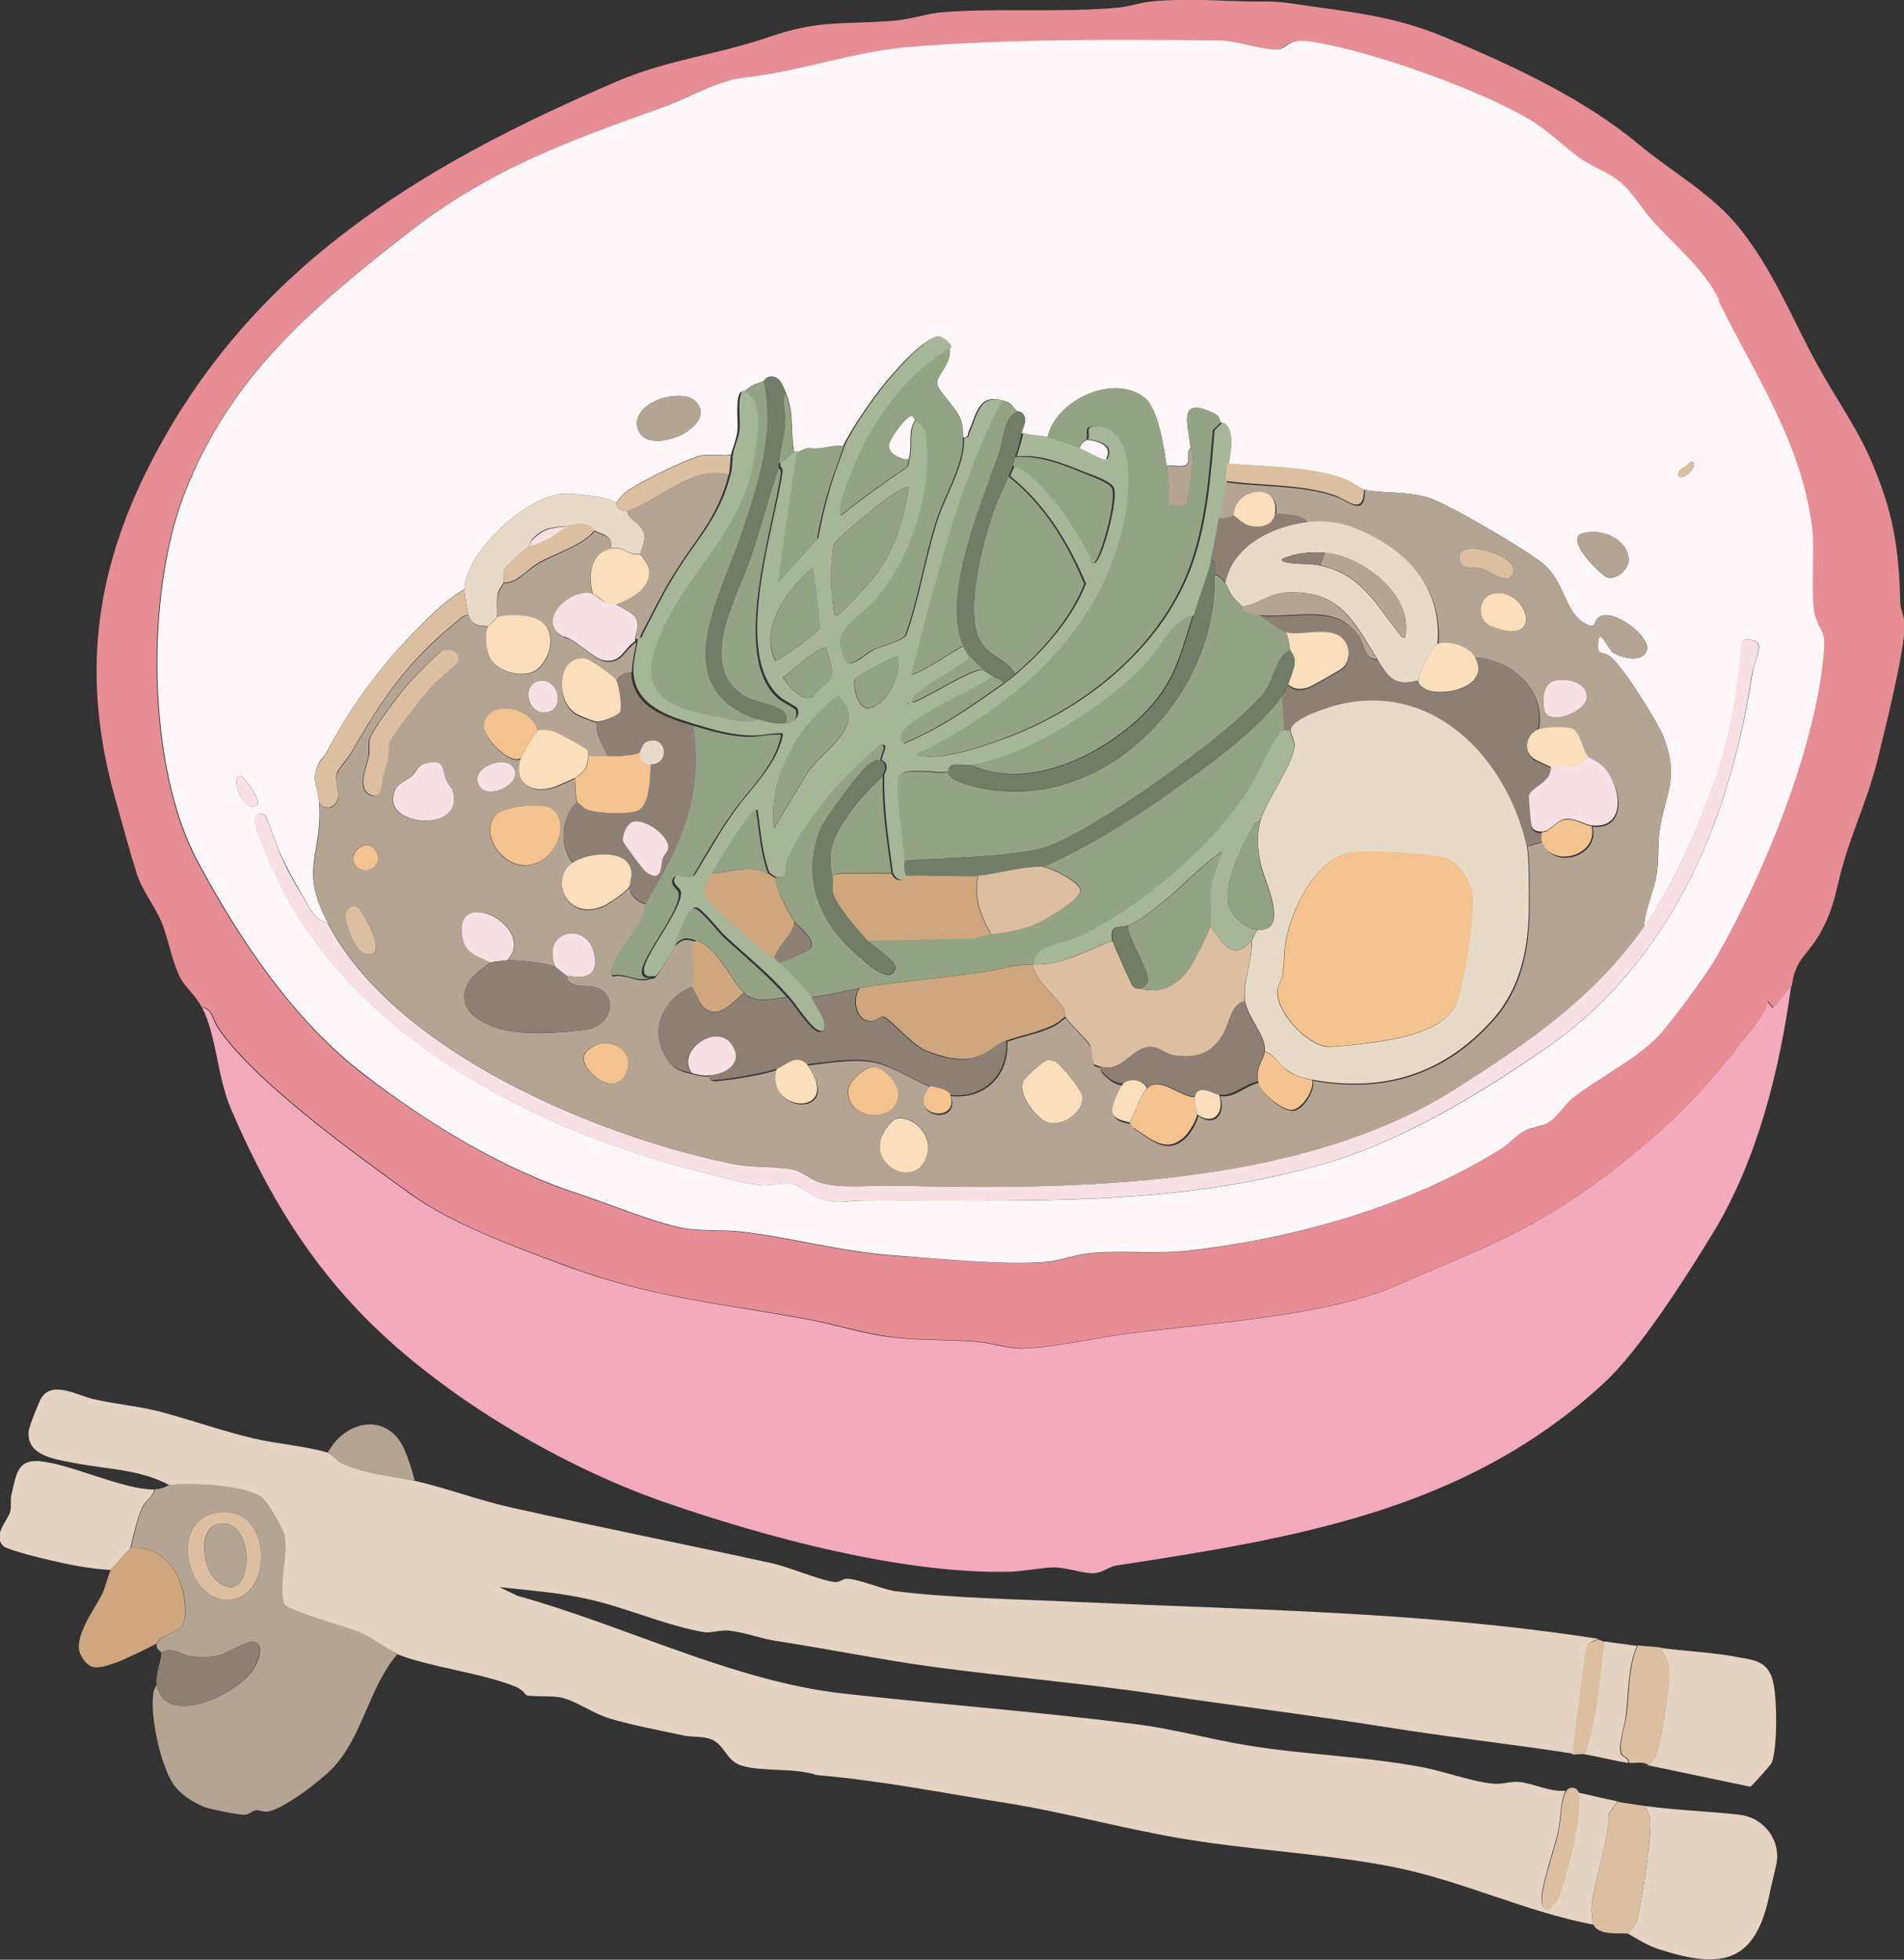 <?xml version="1.0" encoding="UTF-8"?>
<svg id="Capa_2" data-name="Capa 2" xmlns="http://www.w3.org/2000/svg" viewBox="0 0 52.28 53.8">
  <rect x="0" y="0" width="52.28" height="53.8" fill="#333333" stroke="none"/>
  <defs>
    <style>
      .cls-1 {
        fill: #e7dbc7;
      }

      .cls-2 {
        fill: #8c8074;
      }

      .cls-3 {
        fill: #e4d4c1;
      }

      .cls-4 {
        fill: #cea77f;
      }

      .cls-5 {
        fill: #f5c38f;
      }

      .cls-6 {
        fill: #f3aabd;
      }

      .cls-7 {
        fill: #727d66;
      }

      .cls-8 {
        fill: #94a384;
      }

      .cls-9 {
        fill: #fbdebb;
      }

      .cls-10 {
        fill: #b4a593;
      }

      .cls-11 {
        fill: #e78d94;
      }

      .cls-12 {
        fill: #f9e0e5;
      }

      .cls-13 {
        fill: #dcbea1;
      }

      .cls-14 {
        fill: #fdf7f9;
      }

      .cls-15 {
        fill: #a6b697;
      }
    </style>
  </defs>
  <g id="Capa_1-2" data-name="Capa 1">
    <g>
      <path class="cls-6" d="M49.18,27.08c-.32,2.31-.92,4.75-2.14,6.76-.72,1.18-2,3.2-2.98,4.11-3.8,3.52-8.48,4.27-13.42,5.03-.19.03-.37.2-.61.21-.27.01-.76-.16-1.07-.16-.38,0-.91.12-1.3.12-2.93.05-6.64-.95-9.41-1.91-2.94-1.02-6.31-3.03-8.45-5.3-1.53-1.62-2.57-3.43-3.45-5.48-.4-.93-.39-1.99-.8-2.8.27.03.3.37.43.56.99,1.47,3.77,3.47,5.27,4.55,1.2.86,2.88,1.46,4.27,1.98,2.33.86,4.13,1.02,6.53,1.45.81.14,1.59.41,2.41.51s1.58.06,2.37.13c.38.03.83.18,1.19.18.83,0,2.16-.31,3.04-.42,2.07-.26,5.41-.48,7.27-1.3.73-.32,1.47-.63,2.2-.95,1.84-.81,3.1-1.64,4.63-2.93,1.07-.9,1.95-1.87,2.79-2.98.21-.28.52-.6.57-.95l.15.18.51-.6Z"/>
      <path class="cls-11" d="M5.55,27.67c-.15-.3-.48-.61-.58-.79-.25-.47-.34-1.08-.52-1.53s-.55-.9-.7-1.38c-.2-.64-.39-1.34-.57-1.99-.94-3.29-.62-6.16.92-9.2,2.75-5.41,7.41-8.22,12.85-10.55,1.41-.6,2.76-.73,4.15-1.21s2-.34,3.42-.45c.48-.03.95-.21,1.43-.24,1.55-.11,3.19.02,4.76-.12.29-.03.61-.14.9-.17.95-.09,1.77-.02,2.67,0,.48.01.65-.02,1.14.05,1.54.23,2.8.32,4.25.93,1.84.77,3.82,1.68,5.36,2.97.89.74,1.98,1.33,2.74,2.28.93,1.17,1.42,2.44,2.11,3.71.56,1.02,1.18,1.84,1.62,2.96.52,1.28.64,2.25.68,3.61,0,.18.12.4.12.6,0,.72-.55,2.91-.75,3.72-.23.94-.61,1.77-.89,2.68-.25.79-.26,1.34-.7,2.1-.36.61-.66.67-.76,1.41l-.51.6-.15-.18c-.05.35-.36.67-.57.95-.84,1.11-1.73,2.09-2.79,2.98-1.53,1.29-2.79,2.12-4.63,2.93-.73.32-1.47.63-2.2.95-1.86.82-5.2,1.04-7.27,1.3-.88.11-2.21.42-3.04.42-.36,0-.82-.15-1.19-.18-.79-.07-1.59-.03-2.37-.13s-1.6-.37-2.41-.51c-2.4-.43-4.2-.58-6.53-1.45-1.4-.52-3.07-1.11-4.27-1.98-1.5-1.08-4.28-3.08-5.27-4.55-.13-.19-.16-.52-.43-.56ZM47.18,8.24c-.4-.82-1.18-1.46-1.78-2.12-.32-.36-.58-.83-.95-1.13-.3-.24-.66-.36-.98-.57-.48-.32-.89-.75-1.38-1.06-1.35-.85-4.65-2.03-6.23-2.22-.56-.07-.56.22-.81.23-.45.01-1.12-.24-1.61-.25-2.81-.02-5.7-.04-8.51.18-1.5.12-3.01.68-4.52.84-.75.08-1.56.57-2.27.83-2.55.91-4.73,1.71-6.9,3.39-2.65,2.06-4.97,4.01-6.21,7.25-1.04,2.73-1.02,7.44.39,10.06,1.16,2.15,2.63,4.35,4.57,5.84,1.72,1.31,3.81,2.6,5.85,3.26.8.26,2.32.89,3.07.98.44.05.94.02,1.41.07,1.4.16,2.76.55,4.17.65,1.21.08,3.07.27,4.23.18.4-.03.8-.2,1.19-.24.86-.08,1.75.03,2.62-.06,2.96-.32,6.15-1.22,8.68-2.81.22-.14.42-.38.64-.49.19-.09.4-.1.58-.19.29-.14.46-.5.73-.7.68-.54,1.66-1.02,2.29-1.64.34-.33,1.39-1.79,1.65-2.22,1.31-2.24,2.76-5.81,2.96-8.41.04-.54-.07-.51-.22-.91s-.03-1.8-.09-2.36c-.26-2.43-1.6-4.33-2.59-6.37Z"/>
      <path class="cls-3" d="M9,39.88c.1.03.24.22.39.29.67.31,1.32.33,1.99.48.88.2,1.77.54,2.68.74,2.41.54,4.78,1.01,7.16,1.53.44.1,1.35.48,1.7.51.15.01.21-.09.33-.09.31,0,.98.29,1.32.34,1.62.2,3.41.22,5.06.3,4.85.22,9.42.26,14.26,1.01-.23.1-.29.07-.34.34l-.37,2.81c-1.68-.26-3.39-.45-5.08-.72-2.05-.33-4.13-.58-6.19-.89s-4.22-.49-6.36-.78c-1.43-.2-2.85-.49-4.29-.71-.42-.07-.9-.26-1.33-.28-.2,0-.43.07-.58.05-1.03-.17-2.16-.68-3.2-.91-.8-.18-1.62-.24-2.44-.33l.5.24c2.88.79,5.95,2.35,8.93,2.68,2.67.3,5.36.5,8.03.84,1.04.13,2.03.41,3.05.58,1.63.27,3.27.3,4.91.62.56.11,1.41.42,1.94.44.21.01.4-.07.64-.05.38.03.84.28,1.28.24-.14.23-.14.83-.21,1.13-.09.41-.51,1.61-.45,1.93.07.4.4.04.49-.22.17-.45.45-1.58.5-2.06.02-.17.05-.58.02-.73.36.08.72.17,1.07.24l-.23.33c-.02.83-.42,1.84-.48,2.62,0,.09.02.37.06.44-1.88-.36-3.64-1.22-5.52-1.59s-4-.46-5.98-.81c-1.53-.27-3.02-.68-4.55-.93-1.77-.28-3.51-.63-5.29-.78-.63-.21-1.46-.08-2.06-.26-.41-.12-.47-.58-.83-.72-.22-.09-.51-.06-.73-.1-.64-.14-1.47-.29-2.08-.48-.43-.13-.88-.46-1.28-.56-.29-.07-.75-.02-.98-.07-.02,0-.12-.17-.31-.24-.99-.39-2.3-.52-3.25-.89-.29-.11-.73-.46-1.09-.61-.33-.14-1.93-.58-2.04-.76-.15-.59.11-1.3.02-1.86-.03-.2-.48-.97-.64-1.08-.48-.33-1.92-.39-2.5-.33-.8-.44-1.8-.44-2.68-.62-.5-.1-1.26-.2-1.18-.88.02-.13.28-.79.35-.9.31-.48,1.01-.05,1.43.04.61.14,1.24.19,1.85.35.85.23,1.67.52,2.55.73.59.14,1.49.22,2.03.39Z"/>
      <path class="cls-10" d="M10.91,45.41c-.77.91-.94,2.19-1.72,3.07-.31.35-1.41,1.2-1.84,1.25-.12.02-.22-.05-.33-.03-.1.01-.17.11-.3.12-.14.01-.94-.15-1.1-.21-.31-.12-.67-.35-.86-.63-.35-.52-.62-1.8-.56-2.4,0-.11.04-.25.11-.33.18,1.21,2.27.28,2.69-.49.11-.19.29-.69-.09-.69-.2,0-.71.36-1.03.4-.17.02-.48.02-.64,0-.29-.04-.49-.28-.81-.11,0-.01-.18-.11-.12-.24.02-.01.05-.11.12-.15.45-.27.68-.19.66-.84-.03-.86-.55-1.69-1.49-1.64.08-.34.17-.82.33-1.13.1-.2.28-.27.33-.48.22,0,.35-.11.42-.12.58-.06,2.02,0,2.5.33.16.11.61.88.64,1.08.1.57-.17,1.27-.02,1.86.11.18,1.71.63,2.04.76.36.15.8.49,1.09.61ZM6.18,41.51c-1.6-.01-1.12,2.39.05,2.41,1.27.02,1.26-2.4-.05-2.41Z"/>
      <path class="cls-3" d="M45.19,49.58c.85.12,1.72.14,2.58.24.62.07,1.1.64,1.02,1.27-.02.16-.17.71-.21.95-.39,1.84-1.3,2.02-2.97,1.49-.39-.12-.61-.28-.9-.44.07-.12.18-.19.23-.34.13-.47.43-2.42.37-2.84-.02-.12-.11-.21-.12-.33Z"/>
      <path class="cls-3" d="M45.25,48.45c.07-.06.15-.11.19-.19.17-.33.42-2.06.39-2.44-.01-.19-.14-.41-.23-.58.67.09,1.45.12,2.16.26.4.07.73.11.89.54s.16,1.95,0,2.35c-.02.05-.55.65-.59.66l-2.82-.59Z"/>
      <path class="cls-3" d="M4.24,40.89c-.05.21-.23.28-.33.48-.15.31-.25.79-.33,1.13l-.54.6c-.57-.03-1.12-.14-1.67-.27-.22-.05-1.17-.28-1.28-.39-.3-.3.13-.71.19-.94.04-.15,0-.3.03-.45.14-.55.14-1.02.84-.93.85.1,2.23.77,3.07.77Z"/>
      <path class="cls-4" d="M4.3,45.12c-.22.12-.92.46-1.16.54-.44.14-.68.23-.92-.22s.36-1.24.58-1.67c.1-.19.16-.53.25-.68l.54-.6c.95-.05,1.46.77,1.49,1.64.03.65-.2.57-.66.84-.07.04-.1.14-.12.15Z"/>
      <path class="cls-13" d="M45.19,49.58c.01.12.1.21.12.33.06.42-.24,2.37-.37,2.84-.04.15-.15.22-.23.34-.09-.05-.79.08-.95-.24-.03-.06-.06-.35-.06-.44.06-.79.45-1.79.48-2.62l.23-.33c.25.05.52.08.77.12Z"/>
      <path class="cls-2" d="M4.3,46.25c-.04-.29.16-.75.12-.89.32-.17.52.07.81.11.17.02.47.02.64,0,.32-.04.83-.4,1.03-.4.38,0,.2.49.09.69-.42.78-2.51,1.7-2.69.49Z"/>
      <path class="cls-13" d="M45.61,45.24c.08.17.21.39.23.58.03.38-.23,2.1-.39,2.44-.04.09-.12.13-.19.19-.16-.11-.37-.03-.54-.06.03-.15-.14-.13-.19-.25-.1-.22.09-.76.13-1.04.08-.64.05-1.35.31-1.93.21.03.43.03.65.06Z"/>
      <path class="cls-3" d="M44.95,45.18c-.26.58-.23,1.29-.31,1.93-.03.28-.23.82-.13,1.04.06.12.22.1.19.25-.4-.07-.83-.18-1.19-.24.35-.99.38-2.06.54-3.1.28.04.62.09.89.12Z"/>
      <path class="cls-10" d="M9,39.88c.47-.89,1.63-1.13,2.1-.1.1.23.23.62.29.88-.67-.15-1.32-.17-1.99-.48-.16-.07-.3-.26-.39-.29Z"/>
      <path class="cls-13" d="M43.35,49.23c.03.15,0,.56-.02.73-.05.47-.34,1.61-.5,2.06-.09.26-.42.62-.49.22-.06-.32.36-1.52.45-1.93.07-.3.07-.9.21-1.13.1-.17.32-.12.36.06Z"/>
      <path class="cls-13" d="M44.06,45.06c-.15,1.03-.18,2.11-.54,3.1-.11-.02-.25.02-.36,0l.37-2.81c.05-.28.11-.24.34-.34.09.01.15.06.18.06Z"/>
      <path class="cls-14" d="M47.18,8.24c.99,2.04,2.33,3.94,2.59,6.37.06.56-.07,1.94.09,2.36s.26.37.22.91c-.2,2.59-1.66,6.16-2.96,8.41-.25.44-1.31,1.89-1.65,2.22-.63.62-1.61,1.1-2.29,1.64-.26.21-.44.56-.73.7-.19.09-.4.1-.58.19-.22.11-.42.35-.64.49-2.53,1.59-5.72,2.49-8.68,2.81-.87.09-1.75-.02-2.62.06-.4.04-.79.2-1.19.24-1.16.1-3.02-.09-4.23-.18-1.41-.1-2.77-.49-4.17-.65-.47-.05-.97-.02-1.41-.07-.76-.09-2.27-.72-3.07-.98-2.04-.66-4.14-1.94-5.85-3.26-1.95-1.49-3.42-3.7-4.57-5.84-1.41-2.61-1.43-7.33-.39-10.06,1.23-3.24,3.56-5.19,6.21-7.25,2.18-1.69,4.35-2.48,6.9-3.39.71-.25,1.52-.75,2.27-.83,1.51-.16,3.02-.72,4.52-.84,2.81-.23,5.7-.2,8.51-.18.49,0,1.16.26,1.61.25.25,0,.26-.29.81-.23,1.58.19,4.88,1.37,6.23,2.22.49.31.9.75,1.38,1.06.32.21.68.33.98.57.37.31.63.78.95,1.13.6.66,1.39,1.3,1.78,2.12ZM23.17,12.25c-.24-.04-.46.04-.68.06-.36.03-.21-.08-.62.12-.02,0-.04,0-.06,0-.12-.6.01-1.08-.24-1.67-.09-.2-.17-.46-.44-.41-.09.02-.13.1-.16.11-.28.11-.31.09-.54.3,0,0-.08-.01-.1.01-.14.17-.06.77-.08,1.03s-.14.5-.18.69c-.24.02-.51-.02-.74,0-.37.04-1.73.73-2.07.96-.13.09-.25.22-.34.35-.23-.17-1.22-.27-1.52-.24-1,.11-2.61,1.6-2.65,2.62-.37.19-.77.57-1.07.86-1.14,1.12-1.99,2.23-2.73,3.64-.06.11-.17.18-.22.31-.19.44,0,.63.03,1.01.12,1.45-.57,1.8.24,3.33-.36-.03-.56-.52-.72-.79-.2-.34-.41-.73-.58-1.09-.08-.17-.37-1.03-.42-1.07-.14-.09-.31-.02-.29.17s.36.99.46,1.22c2.01,4.61,7.17,7.25,11.83,8.41.47.12,1.09.3,1.56.35.31.03.72-.07.92-.03.17.03.51.31.74.39.54.2.68.07,1.17.07,4.33-.04,8.3.22,12.55-.97,2.19-.61,4.32-1.9,6.17-3.17,3.49-2.39,5.11-6.27,5.73-10.35.03-.21.25-.66.15-.81-.05-.08-.41-.19-.44-.02-.11,1.18-.27,2.34-.64,3.47-.45,1.39-1.23,3.18-2.05,4.35.02-.49.26-.94.34-1.41.07-.39.04-.8.08-1.17.14-1.09.57-1.45.12-2.64-.15-.41-1.15-1.99-1.47-2.22-.24-.17-.36.02-.33-.39.04-.43.27.2.42.29.24.15.82.29.92-.08s-.88-1.11-1.28-.92c-.21.1-.07.37-.39.21-.58-.28-.56-1.12-1.16-1.64-.41-.36-2.67-1.68-3.17-1.83-.64-.19-1.23-.1-1.77-.22-.08-.02-.37-.23-.52-.28-.96-.36-2.21-.34-3.23-.43.04-.33.13-.7-.03-1.01-.04-.07-.12-.09-.14-.12-.08-.1,0-.16-.24-.27-.98-.46-.65.36-.6.98-.13.09,0,.36-.12.45-.1.07-.4,0-.54.03-.06-.47-.23-1.54-.57-1.84-.84-.72-2.47.02-2.7,1.06-.21-.06-.5-.04-.71-.12.04-.19.18-.37.03-.54-.05-.06-.14-.05-.15-.06-.2-.19-.1-.21-.42-.3-.64-.18-.7.38-.91.85-.04.09,0,.19-.16.16,0-.18.01-.27-.05-.46-.09-.3-.64-.81-.66-1.01-.02-.22.43-.59.34-.97-.02-.1-.24-.27-.34-.29-.34-.05-1.3,1.07-1.53,1.37-.31.39-.84,1.16-1.05,1.6ZM19.1,11.02c-.41-.41-1.9.06-1.56.82.32.7,2.22-.15,1.56-.82ZM46.09,13.08c.16.09.44-.21.42-.33,0-.06-.06-.11-.14-.02-.14.16-.31.12-.28.35ZM43.45,14.64c-.49.17.45,1.07.64,1.19.25.14.66-.2.63-.5-.06-.56-.79-.84-1.27-.68ZM6.59,21.3c-.26.06.05.93.41.83.1-.03.09-.09.07-.18-.02-.1-.38-.67-.48-.65Z"/>
      <path class="cls-13" d="M6.18,41.51c1.31,0,1.32,2.42.05,2.41-1.17-.01-1.65-2.42-.05-2.41ZM5.95,41.85c-.52.15-.38,1.23-.01,1.54,1.07.9,1.13-1.87.01-1.54Z"/>
      <path class="cls-10" d="M37.45,13.44c.54.12,1.13.03,1.77.22.5.15,2.76,1.47,3.17,1.83.6.52.58,1.36,1.16,1.64.32.16.18-.11.39-.21.4-.18,1.38.55,1.28.92s-.68.24-.92.08c-.15-.09-.38-.72-.42-.29-.04.4.09.21.33.39.32.23,1.32,1.82,1.47,2.22.45,1.19.02,1.55-.12,2.64-.05.37-.02.78-.08,1.17-.08.48-.32.93-.34,1.41-1.38,1.95-3.14,3.15-5.14,4.42-4.26,2.72-10.46,2.79-15.37,2.67-.62-.02-1.56.1-2.11-.09-.3-.1-.47-.32-.82-.37-.56-.08-1.07-.04-1.68-.16-3.72-.78-9.18-3.09-11.01-6.58-.81-1.54-.12-1.88-.24-3.33.11.2.34.22.47.02.14-.22-.07-.53.02-.81.03-.09.31-.42.39-.56.88-1.54,1.55-2.51,2.96-3.65.09-.07.13-.14.27-.12.1.28.26.29.54.3-.12.21-.06.7.07.91.22.37.97.55,1.3.25.36-.32.52-1.06.02-1.33-.24-.13-.91-.18-1.15-.07,0-.2-.02-.41.01-.61.03-.17.14-.26.16-.34.36.03.62-.34.93-.52.51-.3,1.18-.47,1.57-.9.22.11.54.15.48.48-.62.07-.67.77-.54,1.25-.6-.13-1.54.74-.79,1.18.35.06.84.62,1.13.66.48.07.53-.32.86-.53-.04.29-.12.55-.12.83-.17,0-.34.08-.42.24-.05-.08-.71-.56-.82-.58-.77-.18-.89,1.06-.34,1.47.09.07.52.24.62.25-.06.36.2.63.3.95-.18,0-.36,0-.54,0,0-.06,0-.11-.03-.18-.02-.05-.83-.49-.92-.51s-.34-.06-.42-.03c-.18-.66-1.46-.88-1.48-.09,0,.26.64,1.02,1.01.86-.22.77.43,1.01,1.05.73.09-.04.41-.18.43-.19,0,.15,0,.54.06.65-.46.4-.5,1.21-.12,1.67-.62.42-.22,1.57.77,1.22.18-.06.7-.42.78-.56.02.25.25.41.48.48-.05.09-.08.3-.17.46-.13.23-.97,1.32-.78,1.51.43-.09.67.21,1.07.06.03-.01.06.02.12-.04.12-.12.44-.67.53-.85.23-.22.31-.2.6-.12-.23.3-.07.61-.05.92,0,.12-.07.25-.06.33-.64.26-1.1.95-.85,1.65.18.49.37.64.85.73.18.04.27.08.48.06-.04.18.17.13.27.12.39-.03,1.22-.17,1.58-.3-.33,1.14,1.53,1.31,1.02.2-.01-.03-.18-.3-.19-.32.54-.06,1.09-.16,1.63-.11.62.06,1.16.47,1.76.71-.71.84.83,1.07.54.24.93.1,1.6-.56,1.55-1.49.43-.16.88-.22,1.31-.44.11-.06.19-.15.29-.21.15.21.59.62.68.78s.05.44.1.52c.02.04.15.04.17.07.02.02.01.1.06.15.17.17.34.33.6.33-.08.08-.32.6-.3.74.04.3.38.27.48.33.02.01.06.1.12.14.46.3.89.72,1.4.22.11-.1.32-.45.33-.6.46.34.77-.06.6-.54.4.07.7-.29,1.07-.36.05.29.63.77.92.77.28,0,.63-.55.56-.83,1.99.36,3.64-.17,4.97-1.67.78-.88.98-1.98.98-3.13,0-.37.01-1.32-.06-1.63l.42-.12c.26.78,1.58.41,1.37-.42.94.08.81-1.01.38-1.54-.17-.21-.44-.29-.5-.36-.1-.11-.18-.64-.42-.74-.16-.07-.78-.05-.95.03.25-1.1-.67-1.97-1.73-2.02-.18-.31-.68-.44-1.01-.36.09-1.17-.44-2.12-1.41-2.73-.7-.44-1.33-.7-2.16-.61-.19-.23-.62-.2-.89-.24.14-.92-1.17-.68-1.13.06-.06,0-.29.12-.42.06.06-.32.13-.7.18-1.01.97.14,2.09.07,3.02.4.33.11.78.58.79-.16ZM40.36,15.06c-.22.03-.34.13-.27.36s.39.14.59.19c.24.06.7.47.86.15.21-.41-.85-.74-1.18-.7ZM40.95,16.31c-.36.11-.43.73.03.9,1.56.58.9-1.18-.03-.9ZM12.14,17.86c-.08.02-.8.76-.91.88-.22.25-1.05,1.32-1.1,1.58-.02.14.01.3-.02.46-.05.24-.32.85.01,1.03.39.21.33-.34.38-.51.14-.46.15-.36.16-.86,0-.18,1.02-1.42,1.21-1.63.11-.12.64-.55.66-.59.13-.26-.15-.42-.41-.35ZM14.82,18.69c-.51.08-.34.91.15.87.56-.05.39-.95-.15-.87ZM42.68,18.69c-.32.07-.33.52-.28.79.09.48,1.19.05,1.17-.35s-.57-.52-.89-.44ZM11.66,20.96c-.21.05-.23.23-.37.35-.22.19-.49.2-.51.63-.03.77,1.94.88,1.64-.22-.03-.11-.13-.2-.18-.3-.14-.33,0-.6-.59-.46ZM14.05,21.02c-.26-.26-1.12.05-.91.52.23.5,1.33-.09.91-.52ZM15.05,23.48c.32-.3.5-1.04.05-1.29-.26-.15-1.27-.06-1.49.19-.56.61.51,1.96,1.43,1.11ZM9.79,23.79c.25.25.77-.03.52-.44-.26-.43-.84.12-.52.44ZM9.55,24.95c-.2.21.2,1.15.44,1.22.65.19.17-.74.03-.98-.1-.17-.25-.47-.47-.24ZM13.47,26.42c-.08.03-.53.41-.59.52-.39.67.15,1.07.73,1.27.66.23,1.79.15,2.5.05.74-.1.86-1.01.22-1.16-.29-.07-.47.05-.72-.17-.05-.04-.04-.14-.06-.15.53.09.89.04.76-.61-.18-.9-1.47-.63-1.06.37-.25-.11-1.02-.19-1.31-.18.85-.94-1.54-2.11-1.22-.59.09.44.4.48.75.65ZM16.54,28.64c-.17,0-.49.19-.52.37-.06.41.87,1.14,1.16.44.2-.48-.17-.84-.65-.81ZM28.75,29.11c-.11.02-.59.46-.64.55-.2.35.28.95.57,1.11.41.24,1.1-.22,1.04-.68-.02-.16-.61-.92-.77-.96-.07-.02-.12-.03-.2-.02ZM23.98,29.29c-.25,0-.69.4-.7.67,0,.82,1.37.9,1.37.06,0-.28-.4-.74-.68-.73ZM24.58,30.72c-.11.03-.3.31-.35.42-.42.91,1.07,1.58,1.25.41.07-.45-.45-.97-.9-.84Z"/>
      <path class="cls-15" d="M26.09,9.57c-1.33.8-2.26,2.17-2.78,3.62-.11.3-.28.65-.22.97.57-.47,1.18-.89,1.79-1.31.1-.06.07-.16.09-.24.11-.39-.04-.76.18-1.07.15.12.27.17.3.38.21,1.53-.42,3.49-1.46,4.62-.31.34-.92.65-.9,1.15,0,.09.13.51.2.52.2.04.51-.28.7-.37.23-.11.79-.23.9-.41.36-1.01.52-2.12.85-3.14.23-.72.77-1.54.73-2.28.15.03.12-.07.16-.16.21-.47.27-1.03.91-.85-1.23,2.36-1.81,4.98-2.5,7.53.51-.19.94-.55,1.43-.8,0,.02.17.28.18.3-.32.35-.8.51-1.19.81-.14.11-.4.27-.42.44.09.09,1.66-.95,1.96-.89.05.04.22.14.3.18-.54.37-1.18.61-1.74.96-.24.15-1.05.57-.72.88,1-.42,1.89-1.04,2.77-1.67.17-.12.17-.13.3-.24.41-.35.81-.75,1.16-1.2.3-.39.57-.81.75-1.28-.49-1.14-1.1-2.16-2.08-2.95.04-.11.09-.2.12-.3.36.05.77.53,1.01.81.41.48.78,1.1,1.09,1.65.06.11.03.37.18.14.2-.31.55-1.63.45-1.97-.05-.18-.62-.37-.81-.44-.58-.24-1.22-.5-1.86-.43.07-.23.13-.42.18-.65.21.08.51.06.71.12.23.07.65.21.89.3.12.04.64.35.71.3.19-.39-.22-.5-.53-.54.07-.19-.14-.4.32-.35,1.14.11.85,2.11.66,2.85-.72,2.86-2.87,4.69-5.36,6.01-.06.03-.5.14-.17.19.68.09,1.73-.29,2.38-.53,2.19-.83,4.29-2.55,5.06-4.83.39-1.15.48-2.39.58-3.59l.23-.22s.1.05.14.12c.17.31.07.68.03,1.01-.02.15-.04.34-.06.48-.05.32-.12.69-.18,1.01-.07.36-.15.85-.24,1.19-.12.46-.33,1.01-.48,1.49-.57.18-.81.78-1.19,1.22-1.03,1.18-3.33,2.63-4.88,2.89-.16.03-.41-.04-.56,0-.1.03-.09.17-.1.17-.15.1-1.21-.15-1.34.12s.12,1.88.15,2.32c.01.14-.03.29.06.42-.01,0-.04.14-.2.12-.15-.02-.19-.17-.21-.18-.12-.88-.26-1.79-.24-2.68,0-.05.08-.14.06-.27-.02-.12-.12-.14-.12-.15-.04-.11.24-.47-.03-.42-.08.02-1.01.93-1.13,1.07-.44.48-1.23,1.54-1.43,2.14-.07.22.07.47-.32.42,0,0-.17-.11-.18-.12-.21-.55-.24-1.15-.33-1.73-.12,0-.3.3-.38.4-.27.37-.63.92-.84,1.33-.14.25-.32.39-.15.65.21.32,1.01.98,1.33,1.28.14.13.43.29.54.39.05.04.08.09.12.12.24.22.72.7.89.95.04.05.34.6.35.64.07.3-.08.42-.32.2-.22-.21-.48-.61-.68-.84-.56-.64-1.1-1.06-1.73-1.64-.18-.16-.64-.77-.81-.8-.23-.04-.47.85-.55,1-.09.18-.41.73-.53.85-.06.06-.09.03-.12.04-.12.01-.23,0-.24-.15-.03-.39,1.13-1.78,1.01-2.19-.03-.11-.28-.21-.14-.4.11-.16.41.11.54-.06.34-.56.67-1.15,1.05-1.69.47-.67,1.17-1.28,1.35-2.1.02-.11,0-.08-.08-.08-.21-.01-.51.07-.78.06-.53-.01-1.02-.15-1.51-.3-.77-.23-1.71-.52-1.73-1.49,0-.28.08-.54.12-.83,0-.02,0-.04,0-.06.14.03.12-.07.17-.16.29-.55.55-1.1.88-1.62.62-1,1.21-1.53,1.51-2.74.05-.18.03-.38.06-.54.03-.19.16-.43.18-.69s-.07-.86.08-1.03c.02-.03.09,0,.1-.01.55.21.35,1.21.29,1.69-.28,2.07-1.75,3.09-2.56,4.88s.21,2.13,1.78,2.4c.25.04.61.15.84.02.25.08.51.15.77.12.2-.02.37-.16.29-.38-.02-.05-.37-.22-.47-.31-1.36-1.14-.16-4.66.06-6.2.01-.08-.06-.13-.06-.14,0-.04,0-.08,0-.12.17-.06.2-.18.42-.3.01,0,.04,0,.06,0l-.51,3.57,1.07-1.19c.13-.69.31-1.41.56-2.06.05-.13.16-.45.18-.5.2-.44.74-1.21,1.05-1.6.23-.29,1.19-1.42,1.53-1.37.1.02.32.19.34.29ZM24.95,13.38c-.1-.09-.85.49-.98.6-.16.12-1.03.85-1.07.95-.04.09-.09.83-.09.98,0,.13.08.95.12.98.1.02.12-.04.18-.09.16-.13.71-.74.86-.92.57-.69.85-1.62.98-2.5ZM22.33,15.58c-.69.54-1.5,1.69-1.04,2.56.08.02,1.18-.79,1.2-.87,0-.56-.1-1.13-.17-1.68ZM22.69,17.79c-.15-.11-1.01.68-1.19.81.15.25.52.68.83.53.12-.27.55-.4.52-.7,0-.06-.14-.62-.17-.64ZM24.66,18.03c-.06-.06-1.12.52-1.18.61-.09.15.07.88.4.8.49-.12.88-.92.77-1.4ZM21.26,22.73l.93-1.54c.44-.62,1.67-1.29.82-2.08-1.06.75-1.95,2.3-1.75,3.63ZM24.92,19.28v.06s.04-.04,0-.06Z"/>
      <path class="cls-12" d="M9,25.35c1.83,3.49,7.29,5.8,11.01,6.58.61.13,1.12.08,1.68.16.35.05.52.27.82.37.56.19,1.49.07,2.11.09,4.91.12,11.1.05,15.37-2.67,1.99-1.27,3.75-2.46,5.14-4.42.83-1.17,1.6-2.96,2.05-4.35.36-1.13.53-2.29.64-3.47.03-.17.39-.06.44.02.1.15-.11.61-.15.81-.61,4.08-2.23,7.96-5.73,10.35-1.86,1.27-3.98,2.56-6.17,3.17-4.24,1.18-8.21.93-12.55.97-.5,0-.63.13-1.17-.07-.23-.08-.57-.37-.74-.39-.2-.03-.61.07-.92.03-.47-.05-1.09-.23-1.56-.35-4.67-1.16-9.82-3.8-11.83-8.41-.1-.23-.43-1.02-.46-1.22s.15-.26.29-.17c.06.04.35.9.42,1.07.16.36.37.75.58,1.09.17.28.37.76.72.79Z"/>
      <path class="cls-8" d="M32.04,12.79c.05.35.07.72.06,1.07.13-.02.39.04.48-.03.05-.04.18-1.11.18-1.26s-.06-.22-.07-.27c-.06-.62-.38-1.44.6-.98.23.11.16.16.24.27l-.23.22c-.1,1.2-.19,2.44-.58,3.59-.76,2.27-2.87,4-5.06,4.83-.65.25-1.7.62-2.38.53-.32-.04.11-.16.17-.19,2.5-1.32,4.64-3.15,5.36-6.01.19-.75.48-2.74-.66-2.85-.46-.04-.25.16-.32.35,0,.01-.21.11-.18.24-.25-.08-.66-.23-.89-.3.23-1.04,1.86-1.78,2.7-1.06.34.3.51,1.37.57,1.84Z"/>
      <path class="cls-8" d="M26.44,12.01c.04.73-.5,1.56-.73,2.28-.33,1.01-.49,2.13-.85,3.14-.11.18-.67.3-.9.41-.19.09-.5.41-.7.37-.06-.01-.19-.43-.2-.52-.02-.5.59-.81.9-1.15,1.04-1.13,1.67-3.09,1.46-4.62-.03-.22-.15-.26-.3-.38-.02-.02-.04-.1-.09-.12-.13-.03-.61.65-.62.81-.01.24.33.37.54.38-.02.08.01.18-.09.24-.61.41-1.22.84-1.79,1.31-.05-.31.12-.67.22-.97.52-1.45,1.45-2.81,2.78-3.62.09.39-.37.76-.34.97.02.2.56.7.66,1.01.06.19.04.28.05.46Z"/>
      <path class="cls-8" d="M20.79,19.75c-.23.14-.59.03-.84-.02-1.58-.28-2.6-.6-1.78-2.4s2.28-2.81,2.56-4.88c.06-.48.26-1.48-.29-1.69.22-.2.25-.19.54-.3.33,1.45-.19,2.95-.65,4.32-.56,1.63-2.04,4.13.48,4.97Z"/>
      <path class="cls-1" d="M16.92,13.8s.01.13.08.18c.08.06.19.04.21.05.02,0,.03.12.08.16.43.37.51.43.28,1.03-.04-.02-.15,0-.24-.03-.21-.08-.27-.18-.54-.15.06-.32-.25-.37-.48-.48-.01,0-.04-.08-.1-.11-.26-.12-.41-.04-.67-.01-.44.05-.63.04-.95.39-.04.05-.04.14-.06.15-.14.14-.63.53-.68.66-.06.14,0,.27-.03.36s-.14.17-.16.34c-.03.2,0,.41-.01.61-.02,0-.23.22-.24.24-.27-.01-.44-.02-.54-.3-.04-.1-.12-.63-.12-.71.04-1.02,1.65-2.51,2.65-2.62.3-.03,1.29.07,1.52.24Z"/>
      <path class="cls-7" d="M21.56,10.76c-.11.26.01.56,0,.86-.01.35-.14.75-.18,1.1,0,.04,0,.08,0,.12-.28.81-.49,1.66-.77,2.47-.37,1.06-1.53,3.01-.12,3.81.38.21,1.31.22,1.07.74-.27.03-.52-.04-.77-.12-2.52-.84-1.03-3.34-.48-4.97.47-1.37.99-2.87.65-4.32.03-.01.07-.09.16-.11.27-.05.35.21.44.41Z"/>
      <path class="cls-13" d="M12.75,16.18c0,.08.08.61.12.71-.14-.02-.18.05-.27.12-1.41,1.14-2.07,2.11-2.96,3.65-.08.14-.37.47-.39.56-.08.29.13.59-.02.81-.13.2-.36.18-.47-.02-.03-.38-.22-.57-.03-1.01.06-.13.16-.2.22-.31.73-1.41,1.58-2.52,2.73-3.64.3-.29.71-.68,1.07-.86Z"/>
      <path class="cls-7" d="M27.93,11.3s.1,0,.15.06c.15.17.01.35-.03.54-.05.23-.1.43-.18.65-.03.09-.04.19-.06.24-.03.1-.08.19-.12.3-.1.29-.29.62-.4.94-.29.86-.85,2.86-.34,3.64.25.38.72.46.92.84-.13.11-.13.12-.3.24-.07-.12-.21-.13-.3-.18-.08-.04-.24-.14-.3-.18-.02-.02-.34-.34-.36-.36-.01-.01-.17-.28-.18-.3-.59-1.4.49-3.89.97-5.25.13-.37.15-1.04.52-1.18Z"/>
      <path class="cls-8" d="M23.17,12.25c-.03.06-.13.37-.18.5-.25.65-.44,1.37-.56,2.06l-1.07,1.19.51-3.57c.42-.2.27-.09.62-.12.22-.02.45-.1.68-.06Z"/>
      <path class="cls-13" d="M37.45,13.44c0,.74-.46.28-.79.16-.93-.32-2.06-.26-3.02-.4.02-.14.04-.33.06-.48,1.02.09,2.27.07,3.23.43.15.06.44.27.52.28Z"/>
      <path class="cls-13" d="M20.07,12.49c-.03.16-.01.35-.06.54-1.02-.26-1.87.69-2.8,1.01-.02-.02-.13,0-.21-.05-.07-.06-.08-.18-.08-.18.09-.13.21-.26.34-.35.34-.23,1.71-.92,2.07-.96.24-.02.5.02.74,0Z"/>
      <path class="cls-10" d="M19.1,11.02c.66.67-1.24,1.52-1.56.82-.34-.75,1.15-1.23,1.56-.82Z"/>
      <path class="cls-10" d="M43.45,14.64c.48-.16,1.21.12,1.27.68.03.31-.38.65-.63.5-.19-.11-1.13-1.02-.64-1.19Z"/>
      <path class="cls-10" d="M32.69,12.31s.07.12.07.27-.13,1.22-.18,1.26c-.09.07-.35,0-.48.03,0-.36-.01-.72-.06-1.07.14-.02.44.05.54-.03.12-.09-.02-.36.12-.45Z"/>
      <path class="cls-8" d="M21.8,12.43c-.22.12-.25.23-.42.3.04-.35.16-.75.18-1.1.01-.3-.1-.61,0-.86.25.59.12,1.06.24,1.67Z"/>
      <path class="cls-12" d="M6.59,21.3c.1-.02.45.55.48.65.02.08.03.15-.07.18-.36.11-.67-.77-.41-.83Z"/>
      <path class="cls-13" d="M46.09,13.08c-.04-.23.14-.19.28-.35.08-.09.13-.03.14.02.02.12-.25.42-.42.33Z"/>
      <path class="cls-10" d="M5.95,41.85c1.12-.33,1.06,2.44-.01,1.54-.37-.31-.5-1.38.01-1.54Z"/>
      <path class="cls-1" d="M41.92,23.21c.07.32.06,1.26.06,1.63,0,1.15-.21,2.25-.98,3.13-1.33,1.5-2.98,2.03-4.97,1.67-.24-.04-.47-.11-.67-.25-.23-.15-.36-.45-.63-.53.06-.39-.48-.94-.54-1.37-.07-.59.21-1.09.18-1.67.04-.04.09-.24.18-.3.86.07.19-1.33.1-1.68-.11-.41-.16-.88-.04-1.3.16-.57.84-1.44.93-2.02.03-.22-.1-.33-.1-.48,0-.25.49-.44.7-.52,2.86-1.16,5.18,1,5.79,3.68ZM37.14,23.4c-.98.14-1.58,1.39-1.8,2.25-.1.4-.07.7-.12,1.07-.02.17-.13.32-.15.45-.07.58.82,1.55,1.4,1.57.28,0,.93-.08,1.24-.12.7-.1,1.93-.32,2.25-1.02.23-.5.53-2.51.46-3.04-.05-.35-.34-.85-.69-.98-.39-.15-2.16-.23-2.6-.17Z"/>
      <path class="cls-2" d="M19,27.08s.24.5.27.53c.42.46.84-.08,1.16-.35.3.31.81.16,1.19.12.2.23.46.63.68.84.24.22.38.1.32-.2,0-.04-.31-.59-.35-.64.44-.05.87-.16,1.31-.24-.2.3-.1.91.33.9.14,0,.23-.15.34-.12.16.04.78.78,1.16.93.45.19,1.08.35,1.52.12.28-.15.35-.28.7-.4.05.93-.61,1.59-1.55,1.49-.06-.16-.43-.2-.54-.24-.61-.24-1.15-.65-1.76-.71-.54-.05-1.09.05-1.63.11-.31-.31-.59.03-.83.12-.36.13-1.19.26-1.58.3-.1,0-.31.07-.27-.12.46-.04.94-.33.62-.83-.41-.64-1.56.17-1.1.77-.48-.1-.67-.24-.85-.73-.25-.7.21-1.39.85-1.65Z"/>
      <path class="cls-13" d="M34.36,25.83c.04.58-.25,1.08-.18,1.67-.35.02-.44.62-.58.87-.3.54-.73.7-1.34.61-.22-.03-.39-.19-.56-.22-.59-.12-.83.72-1.5.52-.02-.03-.14-.03-.17-.07-.05-.09-.02-.37-.1-.52s-.54-.56-.68-.78c-.02-.02,0-.17-.07-.26-.27-.39-.72-.69-.83-1.17.02,0,.04,0,.06,0,.86,0,1.37-.38,2.14-.65.01.07.5,1.16.54,1.22.09.12.14.07.23.09.51.15.96-.07,1.28-.48.14-.19.59-1.04.63-1.25.3.42.61,1.04,1.13.42Z"/>
      <path class="cls-2" d="M37.81,18.09c.3.49.48.77,1.13.6,0,.13.21.26.34.29.57.13,1.65-.2,1.21-.94,1.06.06,1.98.92,1.73,2.02-.3.13-.41.56-.13.78.03.03.46.23.49.24.06.43-.55.57-.6.81-.01.07.05.75.07.82.04.13.16.17.29.16.01.07-.02.18,0,.24l-.42.12c-.61-2.67-2.93-4.84-5.79-3.68-.21.08-.69.28-.7.52-.05.01-.14-.01-.18,0l-.06-.95c.05-.07.15-.24.18-.3.17.16.37.15.58.07.06-.02.87-.49.91-.52.22-.2.23-.53.05-.76-.32-.43-1.15-.11-1.6-.22-.12-.03-.59-.37-.71-.48.64.06,1.47-.13,2.06.06.25.08.53.29.67.52s.14.63.49.62Z"/>
      <path class="cls-1" d="M39.48,17.67c-.13.03-.54.84-.54,1.01-.65.18-.83-.1-1.13-.6-.62-1-1-1.85-2.4-1.82-.55.01-.79.3-1.29.39-.37-.33-.27-.29-.48-.65.21-1.03,1.3-1.56,2.26-1.67.83-.09,1.46.17,2.16.61.97.61,1.51,1.56,1.41,2.73ZM36.38,15.17c-.42-.03-.8.01-1.19.18,0,.09.21.1.27.11.25.03.55.01.8.07,1.11.24,1.51,1.05,2.13,1.83.06.07.07.16.19.14.26-1.15-1.17-2.24-2.2-2.32Z"/>
      <path class="cls-4" d="M28.35,26.48c.11.48.55.78.83,1.17.06.09.05.24.07.26-.1.07-.18.15-.29.21-.44.22-.88.29-1.31.44-.34.12-.41.26-.7.4-.44.23-1.07.06-1.52-.12-.38-.15-1-.89-1.16-.93-.11-.03-.2.11-.34.12-.43.01-.53-.59-.33-.9,1.18-.21,2.47-.28,3.64-.49.5-.09.57-.15,1.12-.16Z"/>
      <path class="cls-2" d="M17.33,18.44c.02.97.95,1.26,1.73,1.49.19,1.21,0,2.25-.48,3.36-.23.53-.55,1.02-.82,1.53-.23-.06-.45-.23-.48-.48.01-.02.06-.29.06-.33.01-.73-1.17-.62-1.61-.33-.38-.46-.34-1.27.12-1.67,0,.01.22.19.24.2.23.13,1.17.14,1.41.05.36-.14.34-.92.37-1.26.53,0,.47-.8-.08-.64-.18.05-.18.25-.22.29-.12.12-.7.11-.89.12-.1-.32-.35-.6-.3-.95.12,0,.6-.15.64-.28.05-.15-.03-.72-.11-.85.08-.16.24-.24.42-.24ZM17.38,22.56c-.17.05-.31.39-.27.54.01.05.57.8.64.85.44.3.37-.17.45-.39.03-.09.14-.16.15-.27.05-.32-.63-.83-.97-.73Z"/>
      <path class="cls-8" d="M19.06,19.93c.5.15.99.29,1.51.3.27,0,.57-.08.78-.06.09,0,.11-.02.08.08-.18.82-.88,1.43-1.35,2.1-.38.54-.71,1.12-1.05,1.69-.13.16-.43-.11-.54.06-.13.19.11.29.14.4.13.41-1.04,1.8-1.01,2.19.01.15.12.16.24.15-.4.15-.64-.15-1.07-.06-.19-.19.66-1.28.78-1.51.09-.16.12-.37.17-.46.27-.51.59-1,.82-1.53.48-1.1.67-2.15.48-3.36Z"/>
      <path class="cls-2" d="M13.94,26.36c.29-.01,1.06.07,1.31.18.02,0,.28.22.3.24.01.01.01.11.06.15.25.23.43.11.72.17.65.15.52,1.06-.22,1.16-.7.09-1.84.17-2.5-.05-.58-.2-1.12-.6-.73-1.27.06-.1.51-.49.59-.52.02,0,.42-.06.48-.06Z"/>
      <path class="cls-2" d="M34.18,27.49c.05.43.6.98.54,1.37-.04.26-.26.42-.18.83-.37.06-.67.42-1.07.36-.14-.02-.58-.31-.65.06-.41,0-.94-.59-1.31-.24-.11-.25-.48-.28-.65-.12-.26,0-.43-.16-.6-.33-.05-.05-.04-.13-.06-.15.67.2.91-.64,1.5-.52.17.03.33.19.56.22.61.09,1.04-.07,1.34-.61.14-.26.23-.86.58-.87Z"/>
      <path class="cls-12" d="M43.59,20.76c.06.07.33.15.5.36.43.54.56,1.63-.38,1.54-.21-.02-.41-.19-.68-.18-.32.02-.43.34-.69.35-.12,0-.25-.03-.29-.16-.02-.07-.08-.75-.07-.82.04-.24.65-.37.6-.81.06,0,.15-.06.21-.05.36.02.55.16.8-.24Z"/>
      <path class="cls-12" d="M16.26,16.3c.08.02.23.18.34.22.1.04.26.05.31.07.12.06.51.27.55.37.11.23,0,.38-.02.58,0,.02,0,.04,0,.06-.33.22-.38.61-.86.53-.28-.04-.78-.6-1.13-.66-.74-.44.2-1.31.79-1.18Z"/>
      <path class="cls-5" d="M17.87,21c-.03.34-.01,1.12-.37,1.26-.24.1-1.17.08-1.41-.05-.03-.01-.24-.19-.24-.2-.05-.12-.05-.5-.06-.65.23-.13.38-.32.36-.6.18,0,.36,0,.54,0,.19,0,.78,0,.89-.12-.02.23.05.36.3.36Z"/>
      <path class="cls-5" d="M15.05,23.48c-.92.85-2-.5-1.43-1.11.22-.24,1.23-.33,1.49-.19.45.26.27.99-.05,1.29Z"/>
      <path class="cls-13" d="M12.14,17.86c.26-.08.54.08.41.35-.02.04-.55.47-.66.59-.2.22-1.21,1.46-1.21,1.63-.01.5-.02.4-.16.86-.05.18,0,.72-.38.51-.34-.18-.06-.79-.01-1.03.03-.16,0-.31.02-.46.05-.26.88-1.33,1.1-1.58.11-.12.83-.86.91-.88Z"/>
      <path class="cls-9" d="M13.41,17.19s.22-.23.24-.24c.24-.11.91-.07,1.15.07.5.28.34,1.01-.02,1.33-.33.3-1.08.12-1.3-.25-.13-.21-.19-.7-.07-.91Z"/>
      <path class="cls-9" d="M16.14,20.76c.02.27-.12.46-.36.6-.02.01-.34.15-.43.19-.62.29-1.28.04-1.05-.73.04-.13.38-.74.48-.77.08-.03.32,0,.42.03s.9.46.92.51c.03.06.02.11.03.18Z"/>
      <path class="cls-9" d="M17.28,24.34c-.08.14-.6.5-.78.56-.99.35-1.4-.8-.77-1.22.43-.29,1.62-.41,1.61.33,0,.04-.05.31-.06.33Z"/>
      <path class="cls-8" d="M21.62,27.37c-.38.04-.89.19-1.19-.12-.4-.4-.73-1.26-1.31-1.43-.29-.09-.36-.1-.6.12.08-.16.33-1.04.55-1,.17.03.63.63.81.8.62.57,1.16,1,1.73,1.64Z"/>
      <path class="cls-5" d="M32.81,30.11c-.03.16.07.33.06.48s-.22.49-.33.6c-.5.5-.94.08-1.4-.22-.07-.04-.1-.13-.12-.14.14-.24.28-.77.48-.95.37-.35.9.25,1.31.24Z"/>
      <path class="cls-9" d="M16.92,18.68c.08.13.16.71.11.85-.04.13-.52.28-.64.28-.09,0-.53-.18-.62-.25-.55-.41-.43-1.64.34-1.47.1.02.77.5.82.58Z"/>
      <path class="cls-9" d="M28.75,29.11c.08-.01.12,0,.2.02.16.05.75.8.77.96.06.46-.64.92-1.04.68-.28-.16-.76-.76-.57-1.11.06-.1.53-.53.64-.55Z"/>
      <path class="cls-12" d="M11.66,20.96c.59-.14.45.13.59.46.04.1.14.19.18.3.31,1.09-1.66.99-1.64.22.02-.43.28-.44.51-.63.14-.12.16-.3.37-.35Z"/>
      <path class="cls-9" d="M16.8,15.05c.26-.03.33.07.54.15.09.03.2.01.24.03.03.01.21.28.23.34.13.56-.43.86-.88,1.03-.05-.02-.21-.03-.31-.07-.11-.05-.26-.21-.34-.22-.14-.48-.08-1.18.54-1.25Z"/>
      <path class="cls-2" d="M35.91,14.33c-.96.11-2.06.64-2.26,1.67-.04-.06-.21-.25-.3-.24,0-.17.07-.41-.12-.36.09-.34.17-.83.24-1.19.12.06.36-.06.42-.06.05,0,.24.21.37.25.28.1.7.05.76-.31.28.04.71,0,.89.24Z"/>
      <path class="cls-4" d="M20.43,27.25c-.32.27-.74.81-1.16.35-.03-.04-.27-.5-.27-.53,0-.08.07-.21.06-.33-.02-.32-.17-.62.05-.92.58.17.91,1.02,1.31,1.43Z"/>
      <path class="cls-9" d="M40.49,18.03c.44.74-.64,1.07-1.21.94-.13-.03-.34-.15-.34-.29,0-.17.4-.98.54-1.01.33-.08.83.05,1.01.36Z"/>
      <path class="cls-9" d="M24.58,30.72c.45-.13.96.39.9.84-.17,1.17-1.67.5-1.25-.41.05-.11.24-.39.35-.42Z"/>
      <path class="cls-12" d="M13.94,26.36c-.05,0-.45.05-.48.06-.34-.17-.66-.22-.75-.65-.32-1.52,2.07-.34,1.22.59Z"/>
      <path class="cls-9" d="M43.59,20.76c-.25.4-.44.26-.8.24-.07,0-.16.06-.21.05-.03,0-.46-.21-.49-.24-.28-.22-.17-.64.13-.78.17-.07.79-.1.95-.03.23.11.32.63.42.74Z"/>
      <path class="cls-5" d="M36.03,29.64c.07.28-.29.82-.56.83-.29,0-.87-.48-.92-.77-.08-.41.14-.57.18-.83.27.08.41.37.63.53.21.14.43.2.67.25Z"/>
      <path class="cls-5" d="M14.78,20.05c-.1.04-.44.64-.48.77-.36.16-1.01-.6-1.01-.86.02-.79,1.3-.57,1.48.09Z"/>
      <path class="cls-5" d="M23.98,29.29c.27-.01.68.45.68.73,0,.84-1.38.76-1.37-.06,0-.27.44-.66.7-.67Z"/>
      <path class="cls-13" d="M16.32,14.57c-.39.44-1.06.6-1.57.9-.31.19-.57.55-.93.52.03-.08-.03-.22.03-.36.06-.13.55-.52.68-.66.36-.06.73-.31,1.01-.54.26-.03.41-.1.67.01.06.03.09.1.1.11Z"/>
      <path class="cls-12" d="M15.55,26.78s-.28-.23-.3-.24c-.41-1,.87-1.27,1.06-.37.13.65-.23.7-.76.61Z"/>
      <path class="cls-12" d="M19,29.46c-.46-.61.69-1.41,1.1-.77.32.5-.16.79-.62.83-.21.02-.3-.02-.48-.06Z"/>
      <path class="cls-5" d="M43.7,22.67c.21.83-1.11,1.19-1.37.42-.02-.06.01-.17,0-.24.26-.01.37-.33.69-.35.27-.02.47.16.68.18Z"/>
      <path class="cls-9" d="M22.16,29.22s.18.29.19.32c.51,1.11-1.35.95-1.02-.2.24-.09.52-.43.83-.12Z"/>
      <path class="cls-5" d="M16.54,28.64c.47-.03.85.33.65.81-.3.7-1.22-.03-1.16-.44.03-.18.34-.36.52-.37Z"/>
      <path class="cls-9" d="M40.95,16.31c.92-.28,1.58,1.48.03.9-.46-.17-.39-.79-.03-.9Z"/>
      <path class="cls-12" d="M42.68,18.69c.33-.08.88.03.89.44s-1.08.83-1.17.35c-.05-.27-.04-.71.28-.79Z"/>
      <path class="cls-9" d="M35.01,14.1c-.05.36-.47.41-.76.31-.13-.04-.33-.25-.37-.25-.03-.74,1.27-.98,1.13-.06Z"/>
      <path class="cls-13" d="M40.36,15.06c.32-.04,1.39.29,1.18.7-.16.32-.63-.09-.86-.15-.2-.05-.52.04-.59-.19s.05-.33.27-.36Z"/>
      <path class="cls-9" d="M31.5,29.87c-.19.18-.34.71-.48.95-.1-.06-.44-.04-.48-.33-.02-.14.22-.66.3-.74.17-.16.54-.13.65.12Z"/>
      <path class="cls-13" d="M9.55,24.95c.23-.23.37.07.47.24.14.24.62,1.17-.03.98-.24-.07-.65-1.02-.44-1.22Z"/>
      <path class="cls-12" d="M14.05,21.02c.43.43-.68,1.02-.91.52-.21-.47.65-.78.91-.52Z"/>
      <path class="cls-12" d="M14.82,18.69c.54-.08.71.82.15.87-.49.04-.66-.79-.15-.87Z"/>
      <path class="cls-9" d="M33.47,30.05c.17.47-.13.88-.6.54,0-.15-.09-.32-.06-.48.08-.37.51-.08.65-.06Z"/>
      <path class="cls-5" d="M26.09,30.05c.29.83-1.25.6-.54-.24.11.04.48.08.54.24Z"/>
      <path class="cls-5" d="M9.79,23.79c-.31-.31.26-.86.52-.44s-.27.69-.52.44Z"/>
      <path class="cls-8" d="M35.25,20.05c-.24.09-.76,1.28-.94,1.59-.93,1.52-3.1,3.37-4.73,4.08-.42.18-1.23.24-1.17.76-.02,0-.04,0-.06,0-.54,0-.61.07-1.12.16-1.18.21-2.47.28-3.64.49-.44.08-.87.19-1.31.24-.17-.25-.65-.73-.89-.95.14-.02.87-.34.89-.4.1-.28-.33-.54-.47-.74s-.26-.46-.37-.67c-.07-.13-.13-.45-.17-.52.4.05.25-.2.32-.42.2-.6.99-1.66,1.43-2.14.13-.14,1.06-1.05,1.13-1.07.26-.06-.01.31.03.42-.14-.03-.2.03-.3.09-.21.12-1.22,1.49-1.33,1.76-.57,1.35-.06,2.58.98,3.48.2.18.92.86,1.05.39.06-.23-.55-.56-.75-.78l2.89-.06c.17-.01.34-.09.51-.12.45-.07.8-.1,1.23-.29.26-.11,1.24-.65,1.21-.93-.02-.21-.8-.61-1.02-.63,1.38-.62,2.67-1.45,3.89-2.33.78-.56,2.17-1.58,2.66-2.37l.06.95Z"/>
      <path class="cls-8" d="M33.64,16c.21.36.1.32.48.65,0,0-.02.08.04.12.08.06.33.11.44.12.12.11.6.45.71.48.08.15.08.33.12.48-.4.16-.43.77-.69,1.13-.16.22-.56.58-.77.78-.98.89-4.3,3.32-5.49,3.56s-2.45.21-3.64.31c-.03-.44-.29-2.04-.15-2.32s1.19-.02,1.34-.12c.05.28.65.38.9.44,3.4.7,6.51-2.52,6.42-5.85.08-.02.26.18.3.24Z"/>
      <path class="cls-8" d="M27.87,18.5c-.2-.38-.67-.46-.92-.84-.51-.79.05-2.78.34-3.64.11-.32.3-.65.4-.94.98.78,1.6,1.8,2.08,2.95-.18.46-.45.89-.75,1.28-.34.44-.74.85-1.16,1.2Z"/>
      <path class="cls-4" d="M24.48,23.98s.06.17.21.18c.16.02.19-.12.2-.12.11-.04,1.66.03,1.96,0-.13.58.06,1.11.36,1.61-.17.03-.33.1-.51.12l-2.89.06c-.26-.28-.85-.95-.94-1.29-.03-.13,0-.26-.01-.37,0-.16.07-.17.21-.18.15-.02,1.34-.02,1.4,0Z"/>
      <path class="cls-7" d="M35.43,17.85c.03.12.14.14.12.39,0,.06-.15.49-.18.57-.03.06-.13.22-.18.3-.49.79-1.88,1.81-2.66,2.37-1.22.88-2.51,1.72-3.89,2.33-.5-.05-1.28.2-1.79.24-.31.03-1.86-.04-1.96,0-.09-.13-.05-.28-.06-.42,1.2-.1,2.46-.07,3.64-.31s4.51-2.67,5.49-3.56c.21-.19.62-.56.77-.78.26-.36.29-.97.69-1.13Z"/>
      <path class="cls-8" d="M32.75,16.89c-.39,1.25-.55,2-1.58,2.92-1.14,1.01-3.01,1.88-4.5,1.19,1.55-.25,3.85-1.71,4.88-2.89.38-.44.62-1.04,1.19-1.22Z"/>
      <path class="cls-10" d="M20.01,13.02c-.31,1.21-.89,1.74-1.51,2.74-.33.53-.59,1.08-.88,1.62-.04.08-.02.19-.17.16.02-.21.12-.35.02-.58-.05-.1-.43-.31-.55-.37.45-.17,1.01-.47.88-1.03-.02-.06-.19-.33-.23-.34.23-.61.15-.66-.28-1.03-.05-.04-.06-.15-.08-.16.92-.32,1.77-1.27,2.8-1.01Z"/>
      <path class="cls-7" d="M33.23,15.41c.19-.05.11.19.12.36.09,3.34-3.01,6.56-6.42,5.85-.25-.05-.86-.15-.9-.44,0,0,0-.14.1-.17.15-.05.39.02.56,0,1.49.69,3.36-.18,4.5-1.19,1.03-.91,1.19-1.67,1.58-2.92.15-.48.36-1.03.48-1.49Z"/>
      <path class="cls-8" d="M21.56,19.87c.24-.52-.7-.53-1.07-.74-1.41-.8-.25-2.75.12-3.81.28-.82.49-1.66.77-2.47,0,0,.07.05.06.14-.21,1.54-1.41,5.06-.06,6.2.11.09.45.25.47.31.07.22-.09.36-.29.38Z"/>
      <path class="cls-4" d="M21.09,23.98s.17.11.18.12c.04.06.1.38.17.52.11.22.23.48.37.67,0,.39-.44.64-.54,1.01-.11-.1-.39-.25-.54-.39-.33-.3-1.13-.97-1.33-1.28-.17-.26.01-.4.15-.65.52-.04,1.04-.25,1.55,0Z"/>
      <path class="cls-8" d="M24.95,13.38c-.13.88-.41,1.81-.98,2.5-.15.18-.7.79-.86.92-.06.05-.08.11-.18.09-.04-.03-.12-.85-.12-.98,0-.16.05-.89.09-.98.05-.1.91-.83,1.07-.95.13-.1.88-.69.98-.6Z"/>
      <path class="cls-8" d="M27.87,12.55c.64-.06,1.28.19,1.86.43.19.08.75.27.81.44.1.34-.25,1.66-.45,1.97-.15.22-.12-.03-.18-.14-.3-.55-.68-1.18-1.09-1.65-.24-.28-.65-.75-1.01-.81.02-.05.03-.14.06-.24Z"/>
      <path class="cls-7" d="M24.18,20.88s.1.03.12.15c.02.13-.06.21-.06.27-.51.45-1.36,1.43-1.43,2.11-.03.29.03.49.06.74.01.12-.02.25.01.37.09.34.68,1.01.94,1.29.2.21.81.55.75.78-.13.47-.84-.21-1.05-.39-1.04-.91-1.55-2.13-.98-3.48.12-.27,1.12-1.64,1.33-1.76.1-.06.16-.12.3-.09Z"/>
      <path class="cls-8" d="M24.48,23.98c-.07-.03-1.25-.02-1.4,0-.13.01-.21.02-.21.18-.03-.25-.09-.45-.06-.74.07-.69.92-1.66,1.43-2.11-.03.89.12,1.8.24,2.68Z"/>
      <path class="cls-8" d="M21.26,22.73c-.2-1.33.69-2.88,1.75-3.63.85.79-.38,1.46-.82,2.08l-.93,1.54Z"/>
      <path class="cls-8" d="M22.33,15.58c.07.56.16,1.13.17,1.68-.03.09-1.12.89-1.2.87-.47-.87.35-2.02,1.04-2.56Z"/>
      <path class="cls-8" d="M19.54,23.98c.22-.4.57-.96.84-1.33.08-.1.25-.4.38-.4.09.58.12,1.17.33,1.73-.51-.25-1.03-.04-1.55,0Z"/>
      <path class="cls-8" d="M27.57,18.74c-.88.62-1.76,1.25-2.77,1.67-.32-.31.48-.73.72-.88.56-.36,1.21-.59,1.74-.96.09.05.23.06.3.18Z"/>
      <path class="cls-8" d="M22.69,17.79s.16.58.17.64c.03.3-.4.43-.52.7-.31.15-.69-.28-.83-.53.17-.13,1.03-.92,1.19-.81Z"/>
      <path class="cls-8" d="M24.66,18.03c.1.48-.29,1.28-.77,1.4-.34.08-.49-.65-.4-.8.05-.09,1.12-.67,1.18-.61Z"/>
      <path class="cls-2" d="M21.38,26.42s-.07-.08-.12-.12c.09-.37.53-.63.54-1.01.14.2.57.45.47.74-.02.05-.75.38-.89.4Z"/>
      <path class="cls-8" d="M26.98,18.38c-.31-.06-1.87.98-1.96.89.02-.17.28-.33.42-.44.38-.29.86-.46,1.19-.81.02.02.34.34.36.36Z"/>
      <path class="cls-14" d="M25.13,11.54c-.22.31-.07.68-.18,1.07-.2,0-.55-.14-.54-.38,0-.16.49-.83.62-.81.06.01.07.1.09.12Z"/>
      <path class="cls-14" d="M29.84,12.07c.32.04.73.15.53.54-.07.05-.59-.26-.71-.3-.03-.13.17-.22.18-.24Z"/>
      <path class="cls-8" d="M27.93,11.3c-.37.13-.39.81-.52,1.18-.48,1.37-1.56,3.86-.97,5.25-.48.25-.92.62-1.43.8.69-2.55,1.27-5.18,2.5-7.53.31.09.22.1.42.3Z"/>
      <path class="cls-8" d="M24.92,19.28s.04.04,0,.06v-.06Z"/>
      <path class="cls-12" d="M15.55,14.45c-.28.23-.66.47-1.01.54.01-.01.01-.1.06-.15.33-.34.52-.34.95-.39Z"/>
      <path class="cls-5" d="M37.14,23.4c.44-.06,2.21.02,2.6.17.34.14.64.63.69.98.07.54-.23,2.54-.46,3.04-.32.7-1.55.92-2.25,1.02-.31.04-.96.13-1.24.12-.59-.02-1.47-.99-1.4-1.57.02-.13.13-.28.15-.45.05-.38.02-.67.12-1.07.22-.86.82-2.11,1.8-2.25Z"/>
      <path class="cls-15" d="M35.43,20.05c0,.15.13.26.1.48-.09.59-.77,1.45-.93,2.02-.14,0-.15.08-.21.18-.3.49-.79,1.52-.66,2.09.08.32.48.68.81.71-.09.06-.14.25-.18.3-.52.62-.83,0-1.13-.42.05-.28-.03-.67,0-.98.04-.36.23-.7.32-1.05-.6.39-1.07.95-1.64,1.4-.25.2-.66.53-.95.63-.2.07-.51-.07-.42.42-.78.27-1.28.65-2.14.65-.06-.52.75-.58,1.17-.76,1.63-.71,3.8-2.56,4.73-4.08.19-.3.7-1.5.94-1.59.04-.01.13.01.18,0Z"/>
      <path class="cls-8" d="M34.6,22.55c-.11.41-.06.89.04,1.3.09.35.76,1.75-.1,1.68-.32-.03-.73-.39-.81-.71-.13-.57.35-1.6.66-2.09.06-.09.07-.18.21-.18Z"/>
      <path class="cls-8" d="M30.97,25.41c.29-.1.7-.43.95-.63.57-.44,1.04-1.01,1.64-1.4-.1.35-.28.69-.32,1.05-.03.31.04.69,0,.98-.03.2-.49,1.06-.63,1.25-.32.41-.77.63-1.28.48.07-.06.17-.1.18-.21.05-.33-.54-1.13-.54-1.52Z"/>
      <path class="cls-7" d="M30.97,25.41c0,.39.59,1.19.54,1.52-.02.11-.11.15-.18.21-.09-.03-.15.03-.23-.09-.04-.05-.53-1.15-.54-1.22-.09-.49.22-.35.42-.42Z"/>
      <path class="cls-9" d="M35.37,18.8c.03-.08.18-.5.18-.57.02-.25-.09-.27-.12-.39-.04-.15-.04-.32-.12-.48.45.11,1.28-.21,1.6.22.17.23.17.56-.05.76-.04.04-.85.5-.91.52-.21.08-.41.08-.58-.07Z"/>
      <path class="cls-10" d="M37.81,18.09c-.35.02-.34-.39-.49-.62s-.42-.44-.67-.52c-.59-.19-1.41,0-2.06-.06-.11,0-.36-.06-.44-.12-.06-.04-.03-.12-.04-.12.5-.1.74-.38,1.29-.39,1.4-.03,1.78.83,2.4,1.82Z"/>
      <path class="cls-10" d="M36.38,15.17c1.03.08,2.46,1.18,2.2,2.32-.12.03-.14-.07-.19-.14-.62-.78-1.02-1.59-2.13-1.83l.12-.36Z"/>
      <path class="cls-2" d="M36.38,15.17l-.12.36c-.25-.05-.55-.04-.8-.07-.06,0-.28-.02-.27-.11.39-.17.77-.21,1.19-.18Z"/>
      <path class="cls-12" d="M17.38,22.56c.34-.1,1.02.41.97.73-.02.11-.12.18-.15.27-.07.22-.01.69-.45.39-.08-.05-.63-.8-.64-.85-.04-.15.1-.49.27-.54Z"/>
      <path class="cls-1" d="M17.87,21c-.24,0-.32-.12-.3-.36.04-.04.05-.24.22-.29.54-.16.61.64.08.64Z"/>
      <path class="cls-13" d="M28.64,23.8c.22.02,1,.42,1.02.63.02.28-.95.82-1.21.93-.43.19-.78.22-1.23.29-.29-.5-.49-1.02-.36-1.61.5-.04,1.28-.28,1.79-.24Z"/>
    </g>
  </g>
</svg>